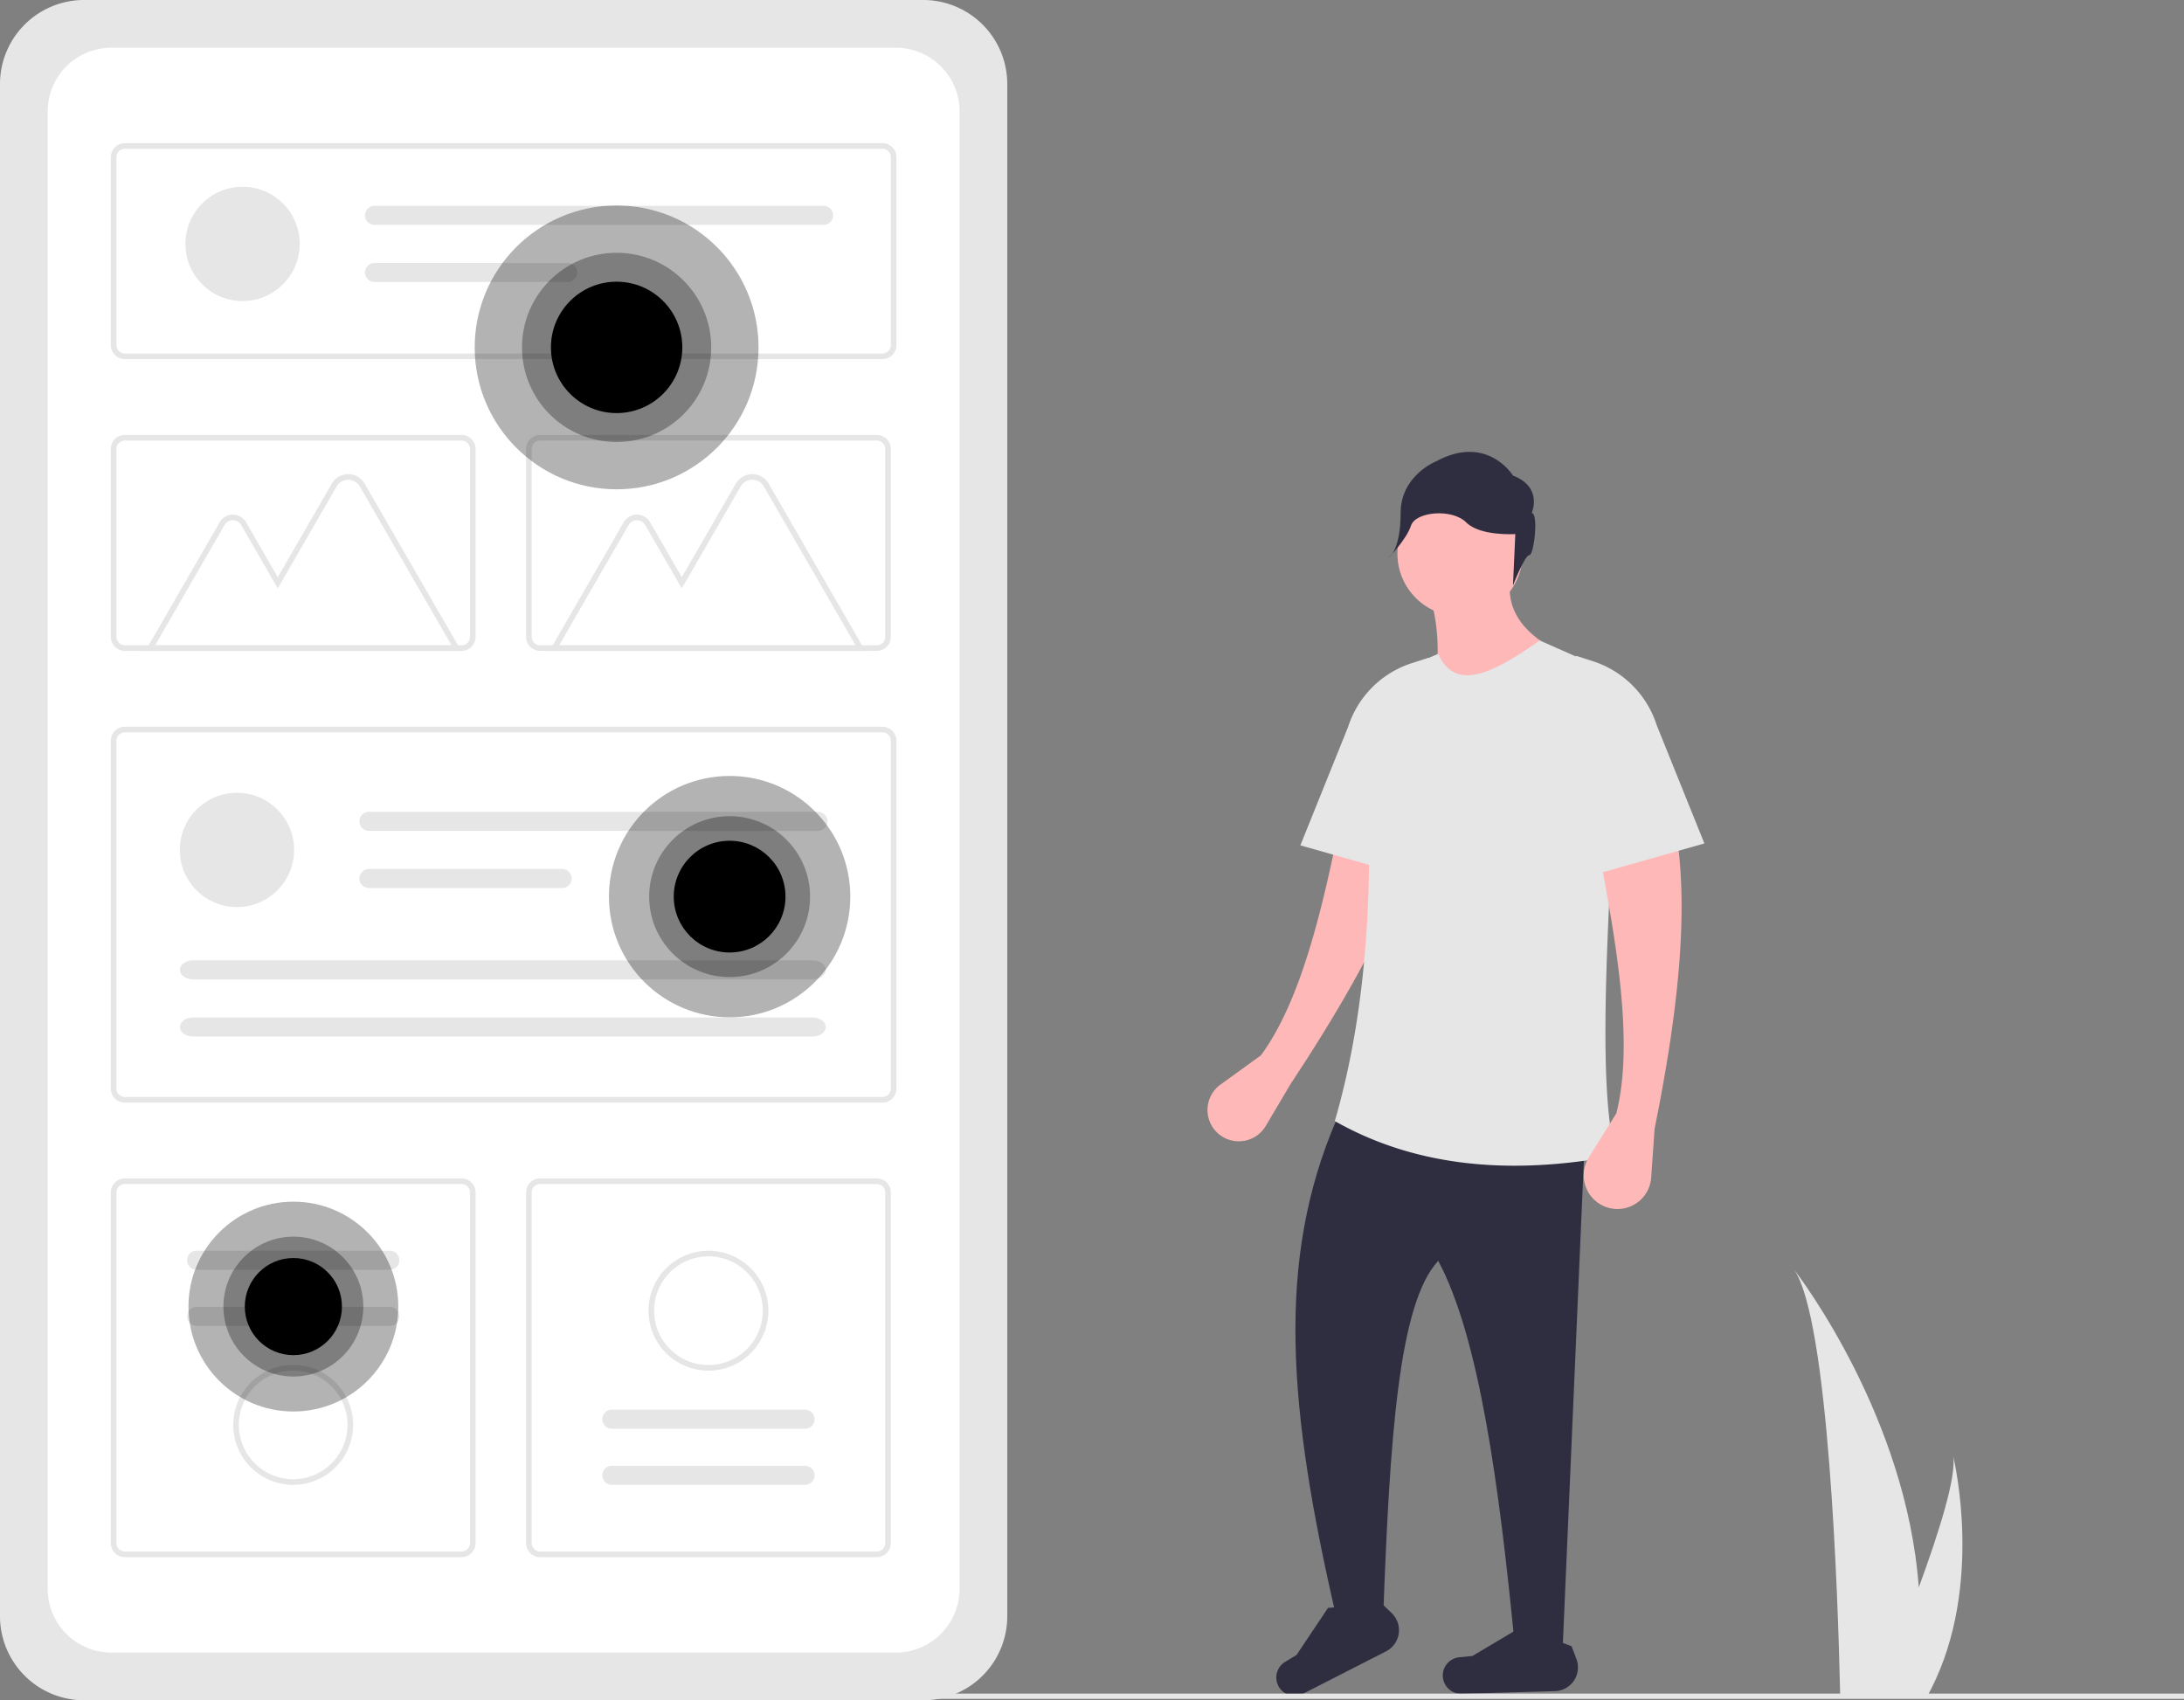 <svg xmlns="http://www.w3.org/2000/svg" data-name="Layer 1" width="831.064" height="647"><rect width="100%" height="100%" fill="#808080" stroke="none"/><path d="M31.946 0A31.982 31.982 0 0 0 0 31.946v583.109A31.982 31.982 0 0 0 31.946 647h319.397a31.982 31.982 0 0 0 31.946-31.945V31.945A31.982 31.982 0 0 0 351.343 0Z" fill="#e6e6e6"/><path d="M42.387 18.15A24.264 24.264 0 0 0 18.15 42.387v562.226a24.264 24.264 0 0 0 24.237 24.237h298.515a24.264 24.264 0 0 0 24.237-24.237V42.387a24.264 24.264 0 0 0-24.237-24.237Z" fill="#fff"/><path d="M335.778 136.647H47.51a5.345 5.345 0 0 1-5.338-5.338V59.802a5.345 5.345 0 0 1 5.338-5.338h288.268a5.345 5.345 0 0 1 5.339 5.338v71.507a5.345 5.345 0 0 1-5.339 5.338ZM47.51 56.599a3.206 3.206 0 0 0-3.203 3.203v71.507a3.206 3.206 0 0 0 3.203 3.203h288.268a3.206 3.206 0 0 0 3.203-3.203V59.802a3.206 3.206 0 0 0-3.203-3.203ZM335.778 419.576H47.51a5.345 5.345 0 0 1-5.338-5.338V281.874a5.345 5.345 0 0 1 5.338-5.338h288.268a5.345 5.345 0 0 1 5.339 5.338v132.364a5.345 5.345 0 0 1-5.339 5.338ZM47.51 278.671a3.206 3.206 0 0 0-3.203 3.203v132.364a3.206 3.206 0 0 0 3.203 3.203h288.268a3.206 3.206 0 0 0 3.203-3.203V281.874a3.206 3.206 0 0 0-3.203-3.203ZM333.643 247.683h-128.12a5.345 5.345 0 0 1-5.338-5.338v-71.507a5.345 5.345 0 0 1 5.339-5.338h128.119a5.345 5.345 0 0 1 5.338 5.338v71.507a5.345 5.345 0 0 1-5.338 5.338Zm-128.12-80.048a3.206 3.206 0 0 0-3.202 3.203v71.507a3.206 3.206 0 0 0 3.203 3.203h128.119a3.206 3.206 0 0 0 3.203-3.203v-71.507a3.206 3.206 0 0 0-3.203-3.203ZM175.63 592.536H47.51a5.345 5.345 0 0 1-5.338-5.338v-133.43a5.345 5.345 0 0 1 5.338-5.34h128.12a5.345 5.345 0 0 1 5.338 5.34v133.43a5.345 5.345 0 0 1-5.338 5.338ZM47.51 450.564a3.206 3.206 0 0 0-3.203 3.203v133.431a3.206 3.206 0 0 0 3.203 3.203h128.12a3.206 3.206 0 0 0 3.203-3.203v-133.43a3.206 3.206 0 0 0-3.203-3.204ZM333.643 592.536h-128.12a5.345 5.345 0 0 1-5.338-5.338v-133.43a5.345 5.345 0 0 1 5.339-5.34h128.119a5.345 5.345 0 0 1 5.338 5.34v133.43a5.345 5.345 0 0 1-5.338 5.338Zm-128.12-141.972a3.206 3.206 0 0 0-3.202 3.203v133.431a3.206 3.206 0 0 0 3.203 3.203h128.119a3.206 3.206 0 0 0 3.203-3.203v-133.43a3.206 3.206 0 0 0-3.203-3.204Z" fill="#e6e6e6"/><circle cx="90.166" cy="323.425" r="21.745" fill="#e6e6e6"/><path d="M140.387 308.929a3.624 3.624 0 0 0 0 7.248h170.857a3.624 3.624 0 0 0 0-7.248ZM140.387 330.674a3.624 3.624 0 0 0-.015 7.248h73.535a3.624 3.624 0 1 0 0-7.248ZM73.487 365.438c-2.757 0-5 1.626-5 3.625s2.243 3.624 5 3.624h235.729c2.757 0 5-1.626 5-3.624s-2.243-3.625-5-3.625ZM73.487 387.184c-2.757 0-5 1.626-5 3.624s2.243 3.624 5 3.624h235.729c2.757 0 5-1.626 5-3.624s-2.243-3.624-5-3.624Z" fill="#e6e6e6"/><circle cx="92.301" cy="92.812" r="21.745" fill="#e6e6e6"/><path d="M142.523 78.315a3.624 3.624 0 0 0 0 7.248h170.856a3.624 3.624 0 1 0 .015-7.248h-.015ZM142.523 100.06a3.624 3.624 0 0 0 0 7.248h73.52a3.624 3.624 0 0 0 .015-7.248h-.015ZM175.516 247.696H55.33l28.284-48.99a5.776 5.776 0 0 1 10.004 0l12.083 20.928 20.545-35.584a7.231 7.231 0 0 1 12.525 0Zm-116.488-2.135h112.79l-34.898-60.444a5.095 5.095 0 0 0-8.826 0L105.7 223.904l-13.932-24.13a3.64 3.64 0 0 0-6.305 0ZM329.259 247.696H209.072l28.284-48.99a5.776 5.776 0 0 1 10.004 0l12.083 20.928 20.544-35.584a7.231 7.231 0 0 1 12.525 0Zm-116.489-2.135h112.79l-34.897-60.444a5.095 5.095 0 0 0-8.826 0l-22.394 38.787-13.933-24.13a3.64 3.64 0 0 0-6.304 0Z" fill="#e6e6e6"/><path d="M175.63 247.683H47.51a5.345 5.345 0 0 1-5.338-5.338v-71.507a5.345 5.345 0 0 1 5.338-5.338h128.12a5.345 5.345 0 0 1 5.338 5.338v71.507a5.345 5.345 0 0 1-5.338 5.338ZM47.51 167.635a3.206 3.206 0 0 0-3.203 3.203v71.507a3.206 3.206 0 0 0 3.203 3.203h128.12a3.206 3.206 0 0 0 3.203-3.203v-71.507a3.206 3.206 0 0 0-3.203-3.203ZM74.81 475.945a3.624 3.624 0 1 0 0 7.248h73.52a3.624 3.624 0 1 0 0-7.248ZM74.81 497.298a3.624 3.624 0 1 0 0 7.248h73.52a3.624 3.624 0 1 0 0-7.248ZM111.57 565.02a22.813 22.813 0 1 1 22.813-22.812 22.839 22.839 0 0 1-22.813 22.813Zm0-43.49a20.678 20.678 0 1 0 20.678 20.678 20.702 20.702 0 0 0-20.678-20.678ZM306.343 565.02a3.624 3.624 0 1 0 0-7.248h-73.52a3.624 3.624 0 0 0 0 7.249ZM306.343 543.667a3.624 3.624 0 1 0 0-7.248h-73.52a3.624 3.624 0 0 0 0 7.248ZM269.583 475.945a22.813 22.813 0 1 1-22.813 22.813 22.839 22.839 0 0 1 22.813-22.813Zm0 43.49a20.678 20.678 0 1 0-20.677-20.677 20.702 20.702 0 0 0 20.677 20.677Z" fill="#e6e6e6"/><circle cx="234.637" cy="132.193" r="54" opacity=".3" style="isolation:isolate"/><circle cx="234.637" cy="132.193" r="36" opacity=".3" style="isolation:isolate"/><circle cx="234.637" cy="132.193" r="25"/><circle cx="111.637" cy="497.193" r="39.921" opacity=".3" style="isolation:isolate"/><circle cx="111.637" cy="497.193" r="26.614" opacity=".3" style="isolation:isolate"/><circle cx="111.637" cy="497.193" r="18.482"/><circle cx="277.637" cy="341.193" r="45.921" opacity=".3" style="isolation:isolate"/><circle cx="277.637" cy="341.193" r="30.614" opacity=".3" style="isolation:isolate"/><circle cx="277.637" cy="341.193" r="21.26"/><path d="m491.097 412.494-9.446 15.958a11.915 11.915 0 0 1-18.825 2.206 11.915 11.915 0 0 1 1.59-17.931l15.366-11.11c14.753-19.972 23.231-53.915 30.455-90.649l30.022 3.521c-7.738 30.045-26.242 63.356-49.162 98.005Z" fill="#ffb8b8"/><path d="m494.817 321.682 48.818 13.844v-85.25l-6.48 2.097a37.5 37.5 0 0 0-24.166 24.226Z" fill="#e6e6e6"/><path d="m594.64 626.978-18.217-.728c-5.982-61.566-13.62-117.476-29.145-146.455-15.035 16.104-18.45 66.983-20.967 136.254h-17.65c-18.556-79.83-23.242-136.43 0-190.173h94.722Z" fill="#2f2e41"/><path d="m527.411 628.395-31.617 16.152a6.96 6.96 0 0 1-9.55-3.423 6.96 6.96 0 0 1 2.79-8.738l4.312-2.597 12.004-17.947 20.46-1.616 3.744 3.587a9.043 9.043 0 0 1-2.143 14.582ZM591.66 643.53l-35.49.998a6.96 6.96 0 0 1-7.151-7.195 6.96 6.96 0 0 1 6.275-6.69l5.009-.493 18.552-11.046 19.169 7.334 1.838 4.847a9.043 9.043 0 0 1-8.201 12.246Z" fill="#2f2e41"/><circle cx="555.577" cy="210.692" r="23.821" fill="#ffb8b8"/><path d="m594.64 248.819-49.548 18.944c2.886-15.556 2.922-30.21-1.821-43.353l31.695-5.465c-2.66 13.664 5.58 22.946 19.673 29.874Z" fill="#ffb8b8"/><path d="M615.04 439.72c-43.608 8.28-78.724 2.968-107.108-13.115 13.128-45.234 14.996-95.28 11.56-147.595a25.28 25.28 0 0 1 15.352-24.907l12.434-5.284c6.704 15.234 22.155 6.455 38.618-5.1l20.342 8.988a17.327 17.327 0 0 1 10.3 16.859c-4.067 69.493-9.534 143.996-1.497 170.154Z" fill="#e6e6e6"/><path d="m629.613 429.52-1.296 18.585a12.852 12.852 0 0 1-13.64 11.932 12.852 12.852 0 0 1-10.08-19.638l10.444-16.709c6.17-24.051 1.275-58.693-5.83-95.45l29.146-8.015c4.116 30.751-.52 68.573-8.744 109.294Z" fill="#ffb8b8"/><path d="M582.846 195.216s4.453-9.797-7.125-14.25c0 0-9.797-16.032-29.391-5.344 0 0-13.36 5.344-13.36 19.594s-4.453 16.922-4.453 16.922 6.632-6.804 8.413-12.147 15.634-6.557 20.978-1.213 18.703 4.453 18.703 4.453l-.89 19.594s4.453-11.578 6.234-11.578 3.562-16.031.89-16.031Z" fill="#2f2e41"/><path d="m648.558 320.953-48.819 13.844v-85.25l6.481 2.097a37.5 37.5 0 0 1 24.165 24.226ZM224.969 644.458h606.096v2H224.969z" fill="#e6e6e6"/><path d="M682.64 483.062c13.25 18.73 16.75 125.33 17.53 159.5.02.77.04 1.5.05 2.19h33.54c.41-.73.79-1.45 1.15-2.19 19.88-39.24 8.85-86.29 8.27-88.67 1.51 7.48-5.32 29.16-13.04 50.16-4.71-64.57-44.98-117.73-47.5-120.99Z" fill="#e6e6e6"/></svg>